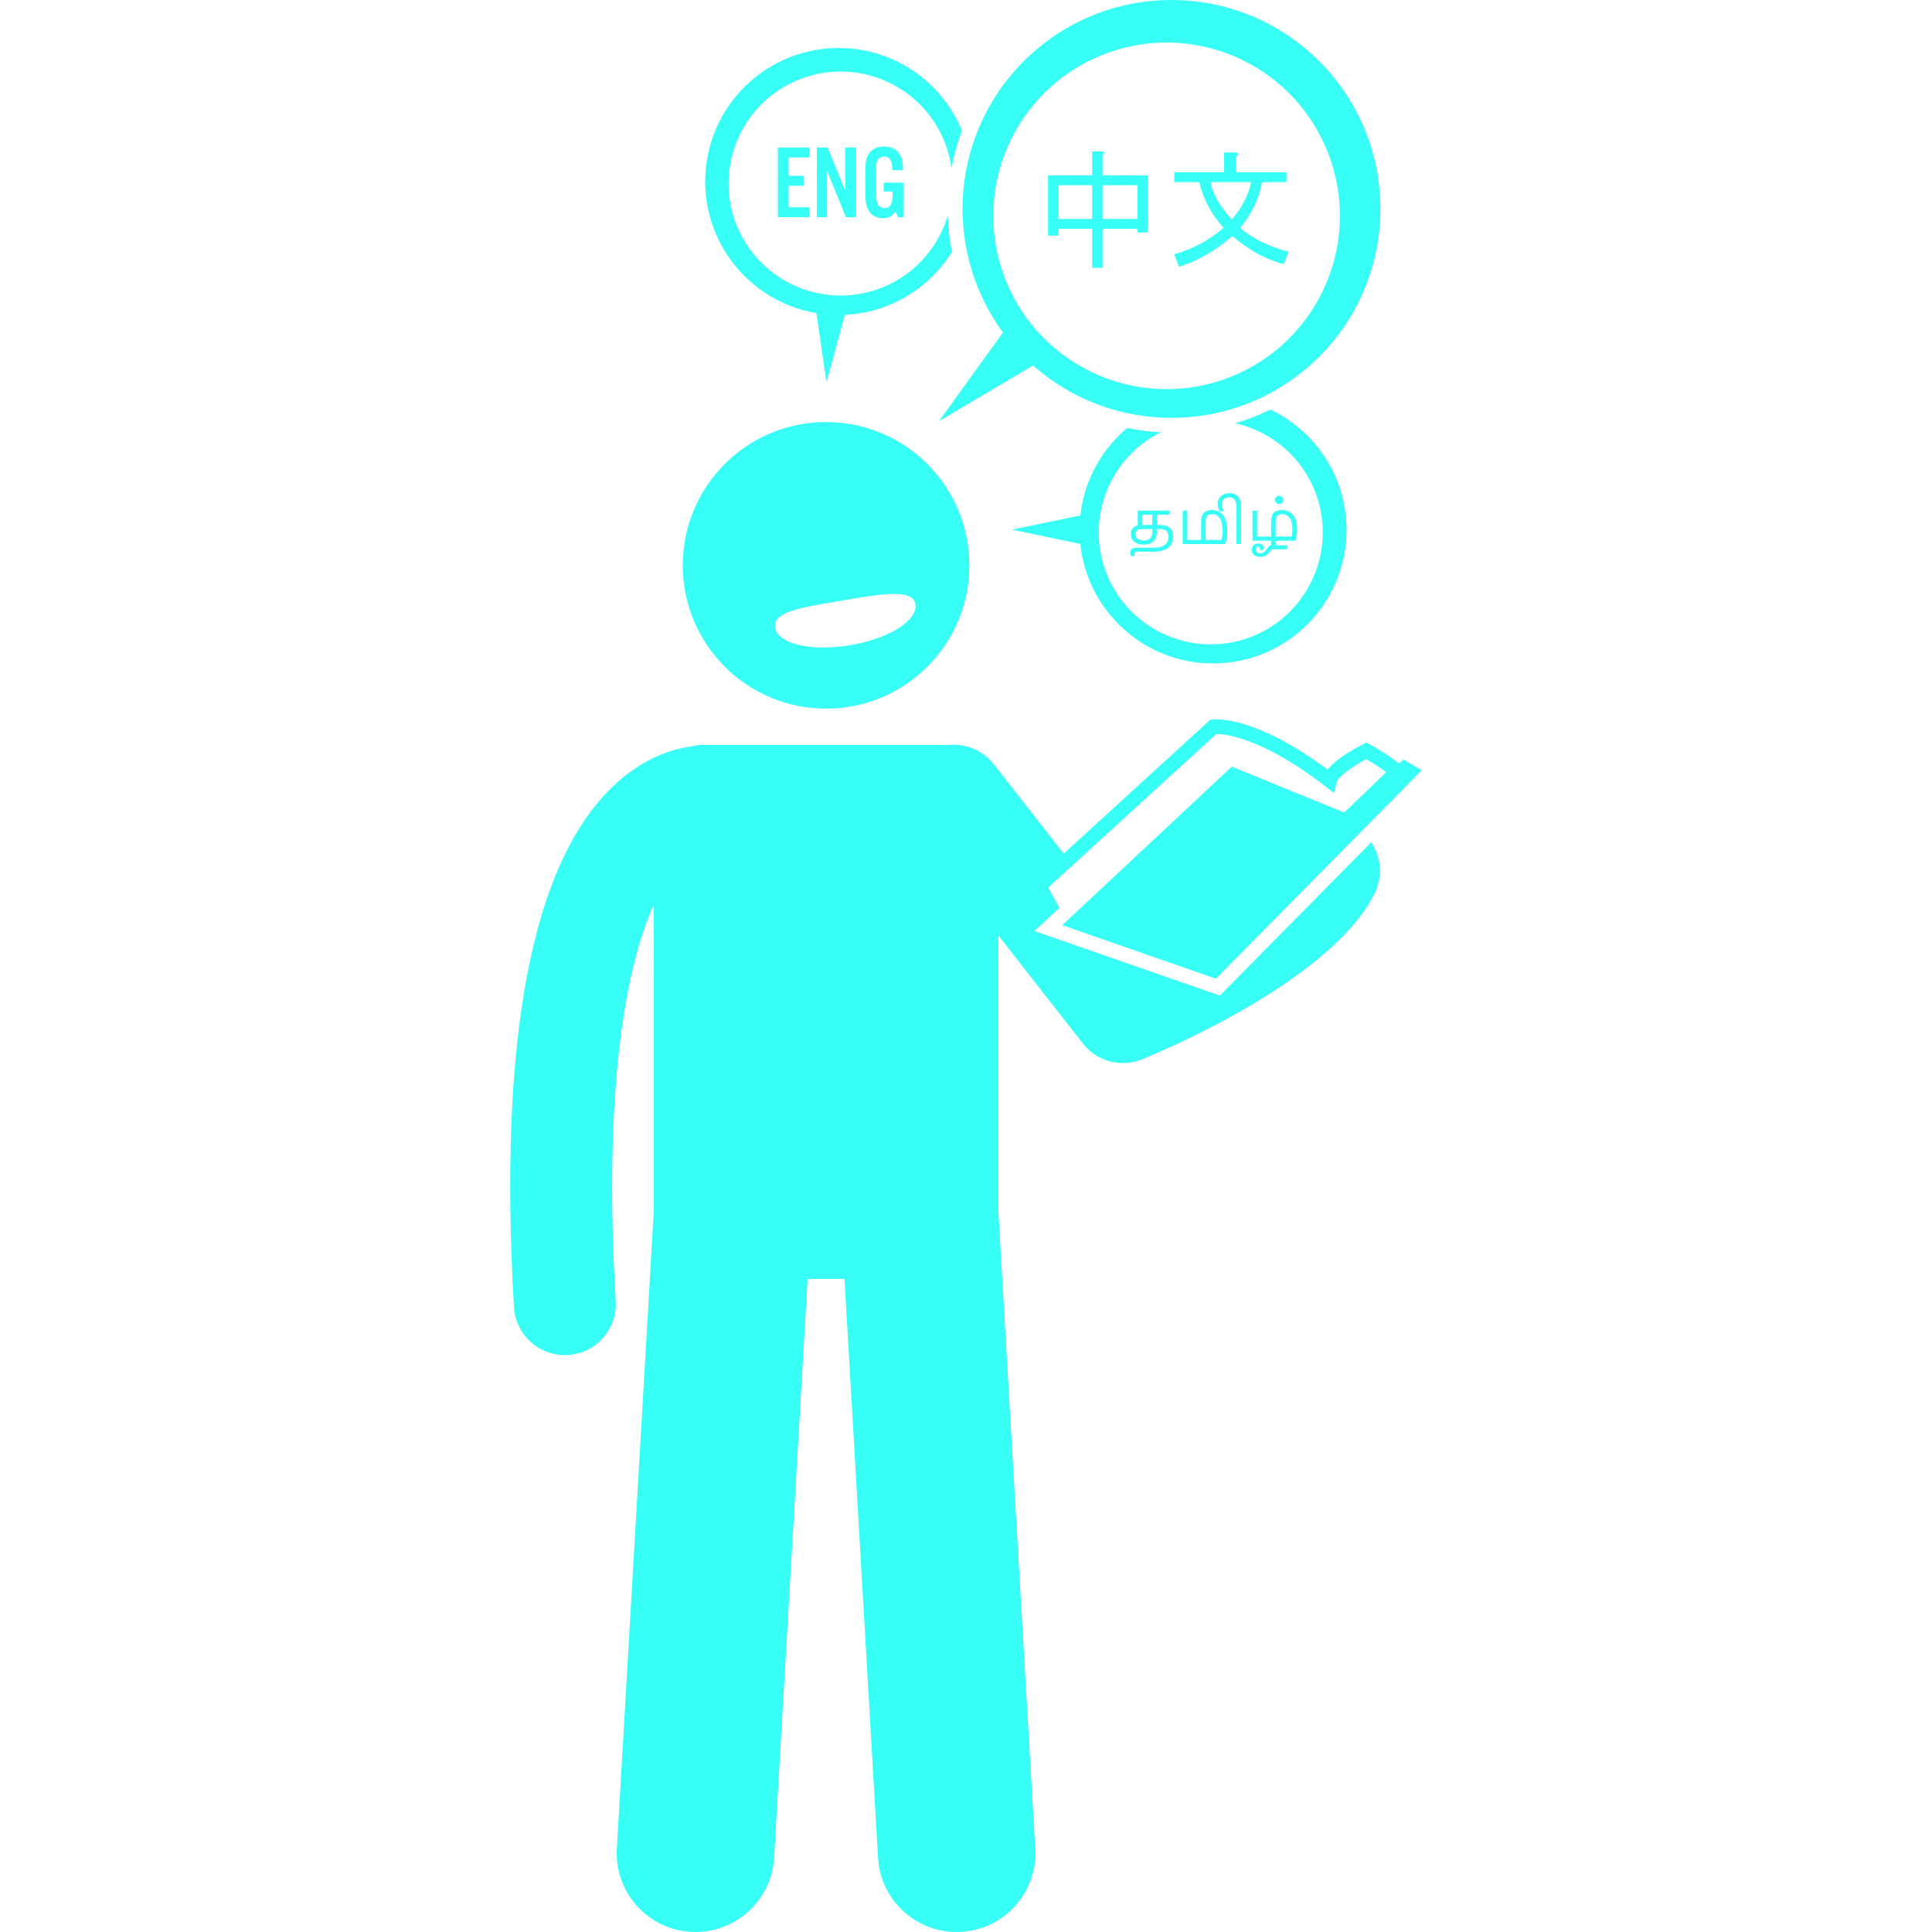 <?xml version="1.0" encoding="utf-8"?>
<!-- Generator: Adobe Illustrator 23.0.2, SVG Export Plug-In . SVG Version: 6.00 Build 0)  -->
<svg version="1.1" id="Layer_1" xmlns="http://www.w3.org/2000/svg" xmlns:xlink="http://www.w3.org/1999/xlink" x="0px" y="0px"
	 viewBox="0 0 143.136 303.354" enable-background="new 0 0 143.136 303.354" xml:space="preserve" width="40" height="40">
<g>
	<path d="M57.6,45.446c-9.182,3.161-19.188-1.72-22.349-10.902C32.089,25.362,36.97,15.356,46.152,12.195
		c9.182-3.161,19.188,1.72,22.349,10.902c0.378,1.097,0.633,2.205,0.788,3.312
		c0.373-2.007,0.921-3.984,1.643-5.909c-2.971-7.175-9.809-12.423-18.083-12.925
		c-11.555-0.702-21.491,8.096-22.193,19.651c-0.656,10.799,6.986,20.182,17.421,21.937l1.585,10.861l2.889-10.589
		c7.038-0.319,13.241-4.156,16.805-9.864c-0.374-1.9-0.586-3.819-0.642-5.74
		C67.148,39.079,63.174,43.527,57.6,45.446z" fill="#38fff5"/>
	<path d="M115.279,66.004c-0.479,0.165-0.964,0.303-1.447,0.447c5.754,1.294,10.729,5.432,12.79,11.418
		c3.161,9.182-1.72,19.188-10.902,22.349c-9.182,3.161-19.188-1.72-22.349-10.902
		c-2.907-8.443,0.997-17.568,8.782-21.442c-1.78-0.086-3.546-0.323-5.288-0.676
		c-4.01,3.385-6.746,8.233-7.341,13.736l-10.748,2.223l10.741,2.259c1.101,10.524,9.99,18.736,20.808,18.754
		c11.576,0.019,20.976-9.349,20.995-20.925c0.014-8.366-4.887-15.574-11.969-18.947
		c-1.315,0.648-2.669,1.224-4.069,1.706C115.281,66.004,115.28,66.004,115.279,66.004z" fill="#38fff5"/>
	<path d="M41.432,291.705l5.264-90.889h5.796l5.264,90.889c0.395,6.819,6.243,12.022,13.059,11.628
		c6.815-0.395,12.023-6.239,11.628-13.057l-5.803-100.189v-43.214l13.276,16.971
		c1.551,1.983,3.896,3.071,6.304,3.071c1.02,0,2.053-0.196,3.04-0.602c4.933-2.029,29.875-12.817,36.461-26.013
		c1.334-2.673,1.027-5.732-0.53-8.044l-23.769,24.067l-29.095-10.136l3.905-3.652l-1.763-3.169l26.414-24.123
		c1.398,0.019,7.247,0.607,17.084,8.2l1.369,1.056l0.445-1.67c0.232-0.872,2.483-2.503,4.629-3.631
		c0.701,0.403,1.998,1.183,3.13,2.052l-6.582,6.332l-17.662-7.209l-26.618,24.894l24.128,8.405l32.328-32.733
		l-2.107-1.227l-0.784-0.457l-0.69,0.664c-1.894-1.593-4.454-2.975-4.572-3.038l-0.519-0.278l-0.529,0.259
		c-0.768,0.376-4.029,2.042-5.599,3.973c-11.547-8.596-17.792-7.901-18.062-7.867l-0.359,0.047l-23.006,21.012
		L75.938,120.006c-1.729-2.211-4.389-3.26-6.991-3.038c-0.012-0-0.023-0.002-0.034-0.002H30.278
		c-0.67,0-1.316,0.094-1.935,0.254c-3.03,0.415-7.498,1.822-12.046,6.094
		C3.404,135.429-1.88,162.993,0.591,205.241c0.249,4.252,3.774,7.534,7.979,7.533c0.157,0,0.316-0.004,0.475-0.014
		c4.411-0.258,7.777-4.043,7.519-8.453c-1.993-34.059,1.687-52.704,5.986-62.285v48.046L16.745,290.275
		c-0.395,6.819,4.813,12.663,11.628,13.057C35.19,303.727,41.037,298.524,41.432,291.705z" fill="#38fff5"/>
	<path d="M49.595,111.269c12.428,0,22.5-10.073,22.5-22.5c0-12.427-10.072-22.5-22.5-22.5c-12.426,0-22.5,10.073-22.5,22.5
		C27.095,101.195,37.17,111.269,49.595,111.269z M51.901,94.335c6.082-1.025,11.29-2.022,11.719,0.519
		c0.428,2.542-4.154,5.433-10.236,6.457c-6.082,1.025-11.359-0.205-11.787-2.746
		C41.169,96.024,45.82,95.36,51.901,94.335z" fill="#38fff5"/>
	<path d="M128.061,10.69C115.846-2.692,95.094-3.639,81.712,8.577C69.205,19.993,67.564,38.863,77.374,52.208
		l-10.056,13.929l14.786-8.747c12.397,10.983,31.338,11.065,43.844-0.351
		C139.331,44.823,140.276,24.072,128.061,10.69z M111.922,59.618c-14.208,4.891-29.692-2.661-34.583-16.869
		s2.661-29.692,16.869-34.583c14.208-4.891,29.692,2.661,34.583,16.869
		C133.683,39.243,126.13,54.727,111.922,59.618z" fill="#38fff5"/>
	<path d="M93.014,24.27c0.379-0.271,0.352-0.434-0.082-0.488h-1.549v3.75h-6.932v9.459h1.631v-1.06h5.301v6.116
		h1.631v-6.116h5.463v0.571h1.631v-8.971h-7.094V24.27z M91.383,34.382H86.082V29.082h5.301V34.382z M98.477,29.082
		v5.3h-5.463V29.082H98.477z" fill="#38fff5"/>
	<path d="M118.047,28.593h3.832v-1.549h-7.909v-2.447c0.489-0.326,0.461-0.542-0.081-0.652h-1.795v3.1h-7.828v1.549
		h3.914c0.652,2.719,1.93,5.11,3.833,7.176c-2.283,1.957-4.866,3.344-7.747,4.158l0.734,1.957
		c2.881-0.87,5.68-2.473,8.398-4.811c2.609,2.229,5.301,3.696,8.073,4.403l0.733-1.957
		c-3.153-0.815-5.681-2.065-7.583-3.751C116.47,33.54,117.611,31.148,118.047,28.593z M113.317,34.464
		c-1.903-2.065-3.017-4.022-3.343-5.871h6.359C115.953,30.55,114.948,32.507,113.317,34.464z" fill="#38fff5"/>
	<polygon points="42.027,34.104 46.98,34.104 46.98,32.546 43.717,32.546 43.717,29.167 46.128,29.167 
		46.128,27.608 43.717,27.608 43.717,24.721 46.98,24.721 46.98,23.163 42.027,23.163 " fill="#38fff5"/>
	<polygon points="52.607,29.97 49.852,23.163 48.146,23.163 48.146,34.104 49.754,34.104 49.754,26.821 52.706,34.104 
		54.215,34.104 54.215,23.163 52.607,23.163 	" fill="#38fff5"/>
	<path d="M58.644,30.069h1.395v0.442c0,1.526-0.377,2.166-1.263,2.166c-0.542,0-0.968-0.311-1.148-0.82
		c-0.131-0.41-0.181-0.886-0.181-1.788v-3.347c0-0.886,0.05-1.214,0.246-1.574
		c0.181-0.361,0.558-0.558,1.001-0.558c0.918,0,1.296,0.623,1.296,2.132h1.69c0-1.05-0.115-1.722-0.394-2.264
		c-0.492-0.951-1.378-1.459-2.575-1.459c-1.001,0-1.838,0.36-2.313,1.017c-0.509,0.673-0.64,1.296-0.64,3.034
		v3.019c0,1.509,0.115,2.215,0.476,2.92c0.427,0.804,1.264,1.279,2.264,1.279c0.886,0,1.493-0.311,2.051-1.099
		l0.311,0.935h0.869v-5.43h-3.084V30.069z" fill="#38fff5"/>
	<path d="M103.533,82.859c-0.181-0.149-0.399-0.259-0.655-0.329s-0.542-0.105-0.857-0.105h-0.491v-1.609h2v-0.644
		H98.538v2.315c-0.334,0.076-0.599,0.231-0.796,0.465c-0.198,0.234-0.297,0.543-0.297,0.926
		c0,0.226,0.043,0.438,0.128,0.636c0.084,0.199,0.211,0.373,0.379,0.522c0.168,0.148,0.378,0.267,0.63,0.352
		c0.251,0.087,0.542,0.13,0.872,0.13c0.322,0,0.608-0.04,0.86-0.118c0.251-0.079,0.465-0.195,0.64-0.347
		c0.193-0.17,0.338-0.378,0.433-0.625s0.143-0.554,0.143-0.919v-0.443h0.521c0.188,0,0.361,0.021,0.522,0.064
		c0.16,0.043,0.299,0.113,0.414,0.211s0.206,0.227,0.273,0.386c0.065,0.159,0.099,0.357,0.099,0.595
		c0,0.231-0.038,0.44-0.112,0.625s-0.184,0.348-0.326,0.486c-0.144,0.139-0.318,0.253-0.524,0.343
		c-0.206,0.089-0.441,0.152-0.704,0.19c-0.088,0.012-0.179,0.019-0.274,0.021
		c-0.095,0.003-0.193,0.005-0.296,0.005c-0.225,0-0.461,0-0.708,0s-0.491-0.001-0.731-0.002
		c-0.24-0.002-0.47-0.003-0.689-0.003c-0.22,0-0.414,0-0.584,0c-0.351,0-0.616,0.066-0.798,0.197
		c-0.182,0.132-0.272,0.337-0.272,0.614c0,0.091,0.012,0.18,0.037,0.266c0.024,0.086,0.053,0.166,0.085,0.239
		h0.645c-0.032-0.065-0.057-0.129-0.073-0.193c-0.016-0.065-0.023-0.13-0.023-0.197
		c0-0.111,0.035-0.188,0.107-0.231c0.071-0.042,0.195-0.064,0.37-0.064c0.41,0,0.831,0.001,1.264,0.002
		c0.433,0.002,0.876,0.003,1.329,0.003c0.468,0,0.888-0.051,1.261-0.151c0.373-0.102,0.69-0.25,0.949-0.447
		c0.261-0.198,0.461-0.442,0.602-0.735c0.14-0.292,0.21-0.63,0.21-1.013c0-0.328-0.05-0.608-0.149-0.843
		C103.855,83.2,103.715,83.008,103.533,82.859z M100.809,83.504c0,0.474-0.108,0.818-0.326,1.033
		s-0.553,0.322-1.003,0.322c-0.213,0-0.4-0.024-0.561-0.074c-0.16-0.05-0.295-0.119-0.403-0.206
		c-0.108-0.088-0.19-0.193-0.243-0.316c-0.054-0.122-0.081-0.257-0.081-0.403c0-0.283,0.088-0.486,0.263-0.609
		c0.176-0.123,0.432-0.185,0.768-0.185h1.588V83.504z M100.809,82.424h-1.557v-1.609h1.557V82.424z" fill="#38fff5"/>
	<path d="M112.356,81.683c-0.08-0.236-0.185-0.453-0.311-0.651c-0.127-0.197-0.28-0.366-0.458-0.509
		c-0.179-0.142-0.384-0.251-0.616-0.328c-0.232-0.078-0.495-0.116-0.787-0.116c-0.267,0-0.5,0.033-0.702,0.101
		s-0.374,0.165-0.518,0.294c-0.167,0.146-0.288,0.33-0.364,0.553c-0.076,0.222-0.114,0.506-0.114,0.851v2.899
		h-2.171v-4.606h-0.719v5.25h6.701c0.097-0.339,0.17-0.685,0.22-1.035s0.074-0.718,0.074-1.101
		c0-0.29-0.019-0.569-0.057-0.84S112.436,81.921,112.356,81.683z M111.804,84.098
		c-0.033,0.241-0.078,0.467-0.134,0.678h-2.465v-2.843c0-0.204,0.018-0.381,0.053-0.53s0.092-0.273,0.171-0.373
		s0.182-0.173,0.31-0.222c0.127-0.048,0.282-0.072,0.467-0.072c0.298,0,0.552,0.065,0.761,0.193
		s0.38,0.309,0.512,0.539c0.131,0.231,0.227,0.506,0.287,0.822c0.06,0.317,0.09,0.666,0.09,1.047
		C111.854,83.603,111.838,83.857,111.804,84.098z" fill="#38fff5"/>
	<path d="M112.911,77.438c-0.261,0-0.502,0.038-0.727,0.114c-0.224,0.076-0.417,0.186-0.581,0.331
		c-0.163,0.144-0.291,0.322-0.384,0.532c-0.092,0.211-0.138,0.451-0.138,0.72c0,0.097,0.008,0.196,0.024,0.301
		c0.016,0.103,0.039,0.206,0.069,0.307c0.031,0.101,0.066,0.197,0.105,0.289c0.04,0.093,0.084,0.175,0.134,0.248
		h0.676c-0.111-0.166-0.196-0.345-0.255-0.535c-0.058-0.19-0.087-0.387-0.087-0.592
		c0-0.158,0.026-0.302,0.078-0.432c0.053-0.131,0.128-0.242,0.225-0.336c0.096-0.094,0.215-0.166,0.354-0.217
		c0.141-0.052,0.299-0.077,0.474-0.077c0.252,0,0.453,0.046,0.606,0.136c0.152,0.091,0.27,0.219,0.351,0.384
		c0.082,0.165,0.137,0.365,0.163,0.599c0.026,0.234,0.039,0.494,0.039,0.781v5.43h0.72v-5.592
		c0-0.352-0.021-0.657-0.061-0.917c-0.041-0.261-0.117-0.491-0.229-0.693c-0.061-0.113-0.138-0.218-0.231-0.314
		c-0.092-0.095-0.201-0.177-0.328-0.245c-0.128-0.069-0.273-0.123-0.436-0.163
		C113.308,77.458,113.121,77.438,112.911,77.438z" fill="#38fff5"/>
	<path d="M116.806,87.132c0.116,0.096,0.258,0.171,0.423,0.224s0.348,0.079,0.546,0.079
		c0.34,0,0.628-0.07,0.864-0.209c0.237-0.139,0.446-0.334,0.627-0.585c0.023-0.035,0.047-0.068,0.07-0.099
		c0.023-0.031,0.047-0.062,0.07-0.095c0.061-0.082,0.118-0.136,0.169-0.162s0.119-0.04,0.204-0.04h2.206v-0.618
		h-1.794v-0.732h3.097c0.076-0.251,0.141-0.524,0.192-0.818c0.053-0.293,0.079-0.605,0.079-0.932
		c0-0.412-0.042-0.804-0.127-1.173c-0.085-0.37-0.223-0.695-0.412-0.977c-0.19-0.28-0.439-0.503-0.743-0.669
		c-0.306-0.165-0.68-0.247-1.121-0.247c-0.55,0-0.968,0.145-1.254,0.439c-0.287,0.292-0.431,0.757-0.431,1.395
		v2.338h-2.197v-4.079h-0.719v4.724h2.916v0.741c-0.096,0.006-0.189,0.034-0.278,0.086
		c-0.089,0.051-0.176,0.14-0.261,0.265c-0.026,0.044-0.054,0.088-0.083,0.132s-0.059,0.086-0.088,0.127
		c-0.061,0.088-0.125,0.17-0.191,0.246c-0.065,0.076-0.138,0.142-0.217,0.197s-0.164,0.099-0.257,0.129
		c-0.092,0.031-0.194,0.047-0.309,0.047c-0.1,0-0.192-0.013-0.278-0.038c-0.087-0.024-0.161-0.061-0.224-0.111
		c-0.064-0.05-0.113-0.112-0.149-0.186c-0.037-0.074-0.055-0.161-0.055-0.261c0-0.152,0.032-0.265,0.099-0.338
		c0.065-0.073,0.152-0.109,0.261-0.109c0.085,0,0.148,0.021,0.19,0.061c0.043,0.04,0.064,0.09,0.064,0.148
		c0,0.032-0.005,0.065-0.015,0.097c-0.011,0.032-0.027,0.06-0.051,0.083l0.505,0.22
		c0.055-0.053,0.099-0.118,0.129-0.195c0.031-0.077,0.046-0.154,0.046-0.231c0-0.104-0.022-0.198-0.067-0.28
		c-0.046-0.082-0.107-0.151-0.185-0.208c-0.077-0.058-0.169-0.102-0.274-0.132
		c-0.105-0.031-0.219-0.046-0.342-0.046c-0.155,0-0.295,0.025-0.419,0.076c-0.124,0.052-0.23,0.121-0.315,0.211
		c-0.087,0.089-0.153,0.193-0.2,0.314s-0.07,0.248-0.07,0.386c0,0.167,0.032,0.319,0.097,0.456
		C116.598,86.918,116.688,87.035,116.806,87.132z M120.191,81.973c0-0.214,0.017-0.398,0.051-0.555
		c0.033-0.156,0.088-0.285,0.164-0.387c0.076-0.101,0.176-0.175,0.298-0.224c0.123-0.048,0.275-0.072,0.457-0.072
		c0.327,0,0.598,0.066,0.81,0.197c0.214,0.132,0.384,0.31,0.509,0.533c0.126,0.224,0.213,0.482,0.262,0.776
		c0.048,0.294,0.072,0.605,0.072,0.932c0,0.387-0.046,0.743-0.136,1.07h-2.487V81.973z" fill="#38fff5"/>
	<path d="M120.27,78.956c0.059,0.059,0.128,0.104,0.206,0.138c0.079,0.034,0.164,0.051,0.255,0.051
		s0.176-0.017,0.254-0.051c0.079-0.033,0.148-0.079,0.207-0.138c0.058-0.059,0.104-0.127,0.138-0.206
		s0.051-0.164,0.051-0.255s-0.018-0.176-0.051-0.256c-0.033-0.081-0.08-0.15-0.138-0.209
		c-0.059-0.059-0.128-0.105-0.207-0.141c-0.078-0.034-0.163-0.052-0.254-0.052s-0.176,0.018-0.255,0.052
		c-0.078,0.035-0.147,0.082-0.206,0.141c-0.058,0.059-0.104,0.128-0.138,0.209c-0.033,0.08-0.051,0.165-0.051,0.256
		s0.018,0.176,0.051,0.255S120.213,78.897,120.27,78.956z" fill="#38fff5"/>
</g>
</svg>
